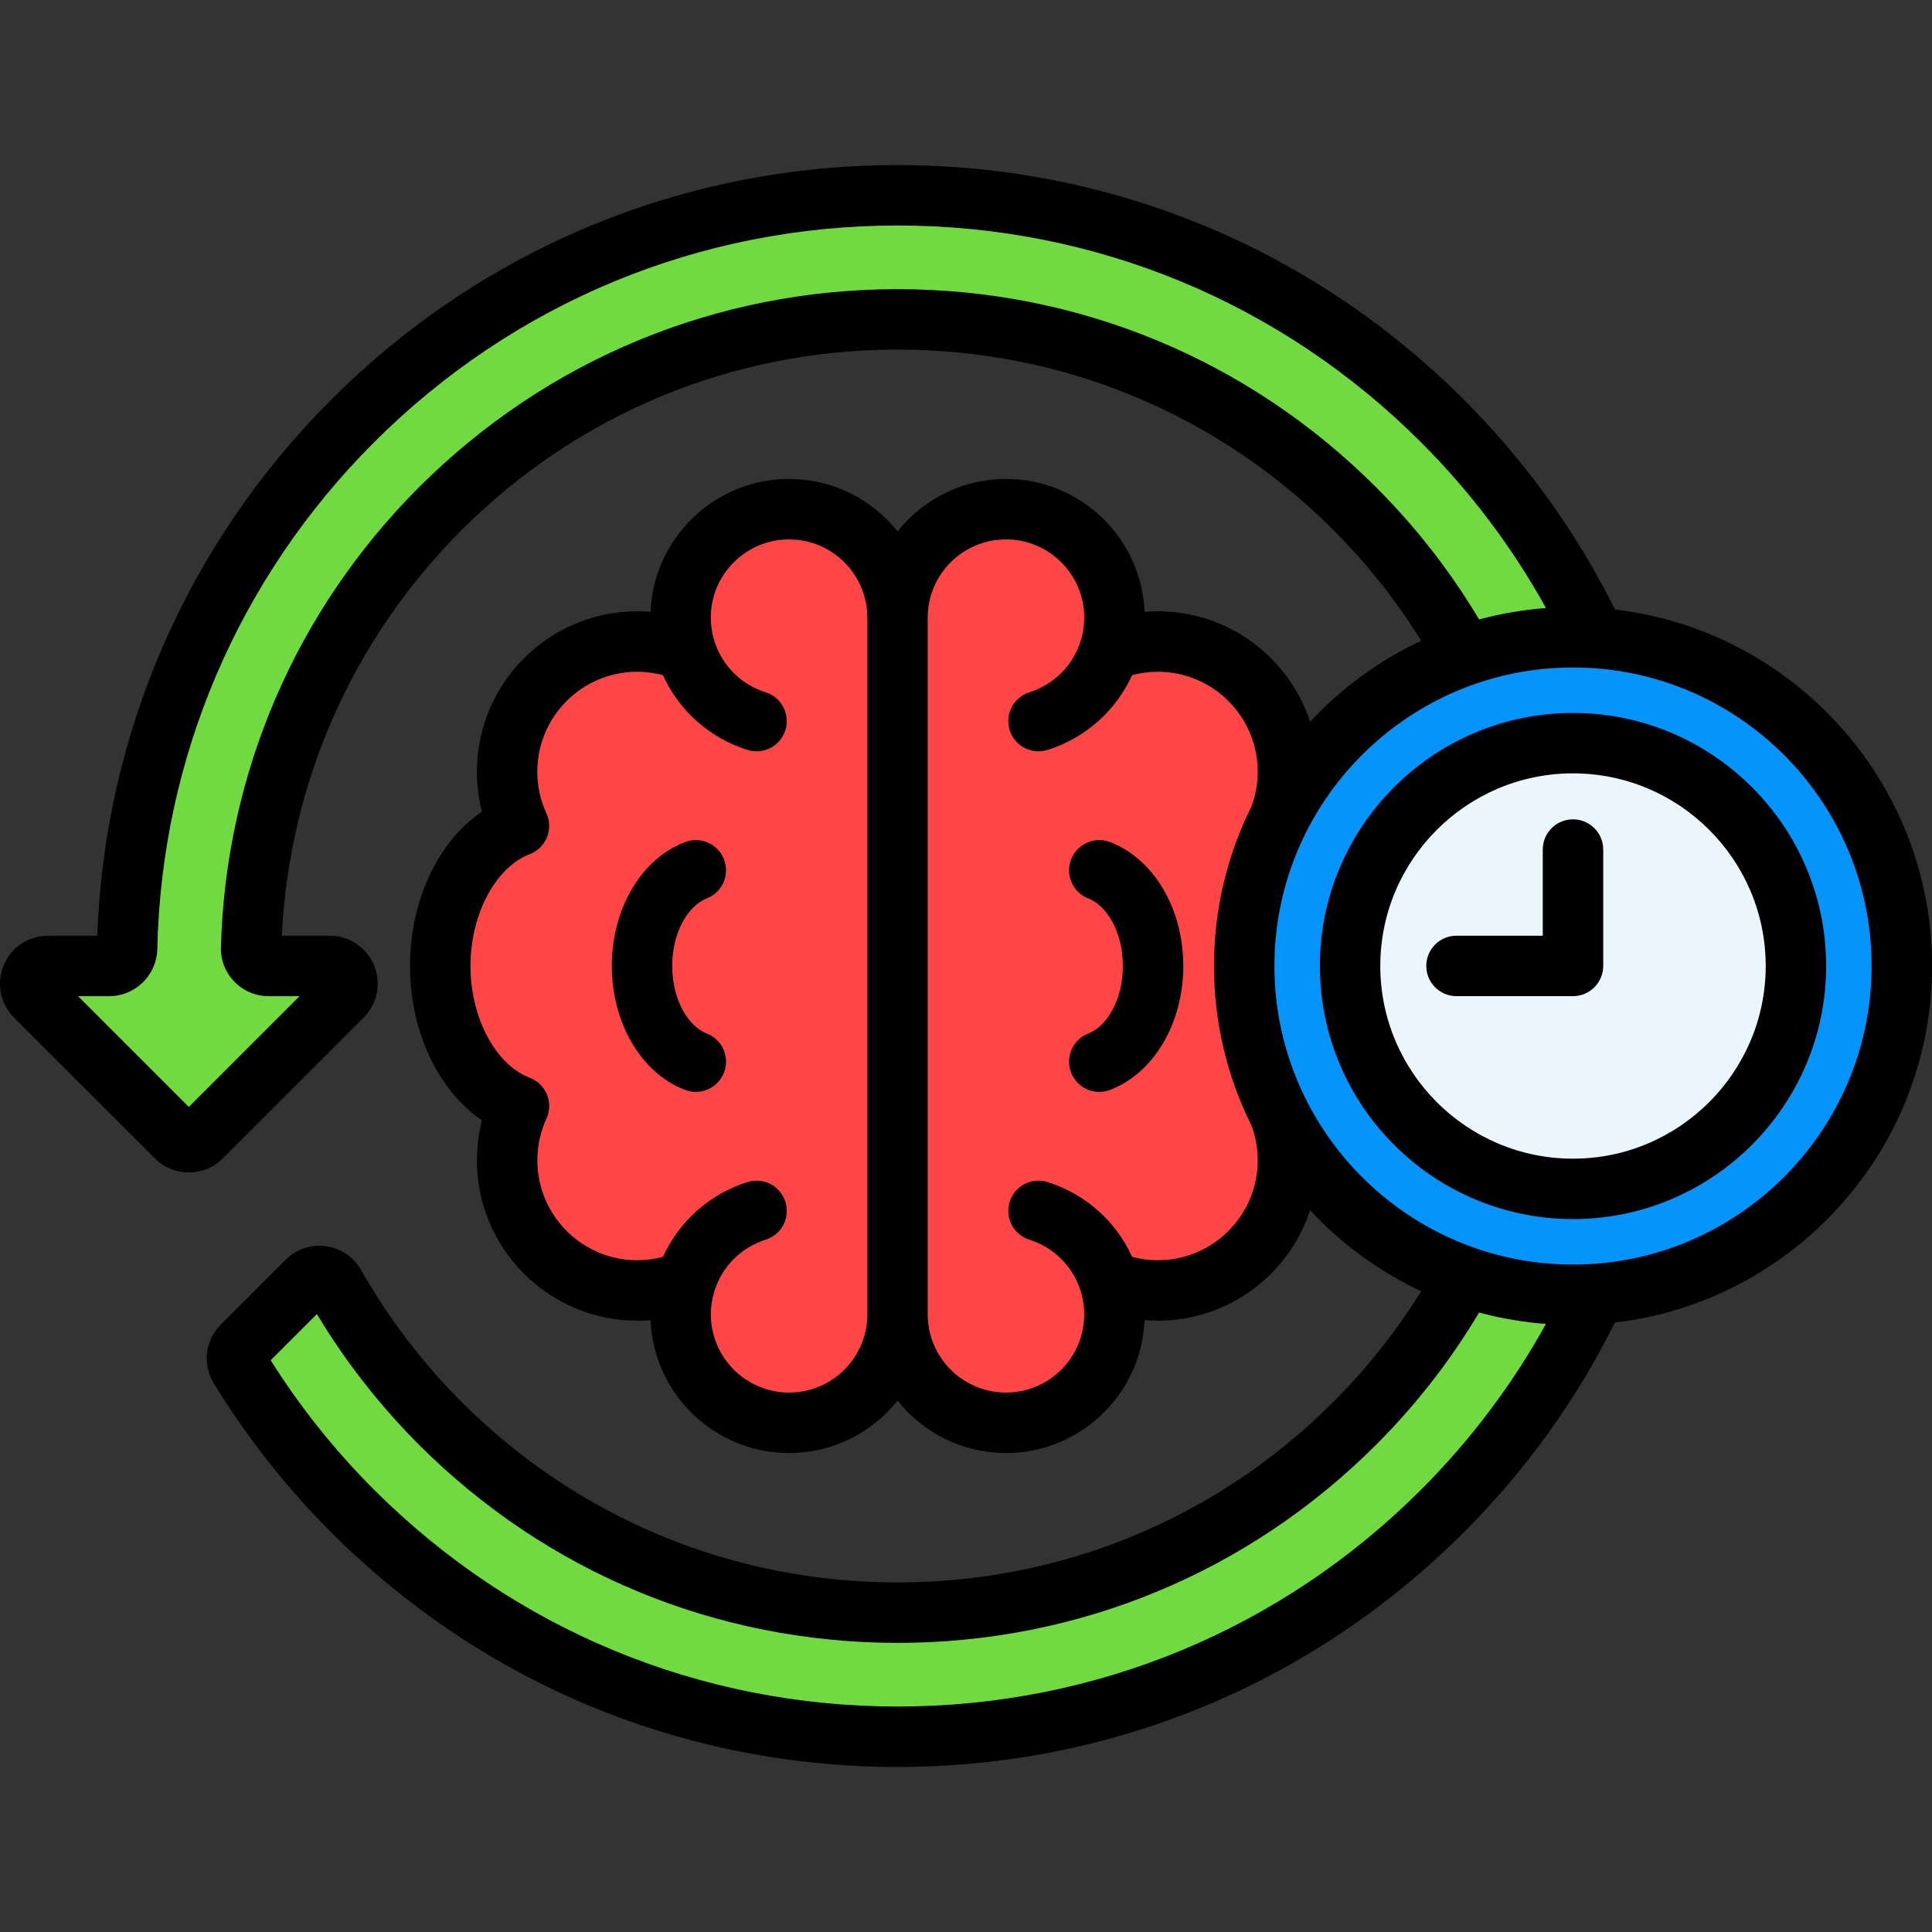 <svg width="20" height="20" id="Layer_1" enable-background="new 0 0 512 512" viewBox="0 0 512 512" xmlns="http://www.w3.org/2000/svg"><rect x="0" y="0" width="512" height="512" fill="#333333" stroke="none"/><g clip-rule="evenodd" fill-rule="evenodd"><path d="m359.03 256c0-17.64-8.8-32.52-20.86-37.12 2.01-4.37 3.14-9.24 3.14-14.39 0-19.04-15.44-34.48-34.48-34.48-4.57 0-8.91.88-12.88 2.48.88-2.78 1.38-5.75 1.38-8.83 0-15.88-12.88-28.72-28.72-28.72-15.88 0-28.75 12.85-28.75 28.72v184.65c0 15.88 12.88 28.75 28.75 28.75 15.85 0 28.72-12.88 28.72-28.75 0-3.08-.5-6.05-1.38-8.83 3.96 1.62 8.31 2.5 12.88 2.5 19.04 0 34.48-15.46 34.48-34.5 0-5.12-1.13-9.99-3.14-14.39 12.06-4.6 20.86-19.45 20.86-37.09z" fill="#ff4646"/><path d="m116.69 256c0-17.64 8.8-32.52 20.86-37.12-2.01-4.37-3.14-9.24-3.14-14.39 0-19.04 15.44-34.48 34.48-34.48 4.57 0 8.91.88 12.88 2.48-.88-2.78-1.38-5.75-1.38-8.83 0-15.88 12.88-28.72 28.75-28.72 15.85 0 28.72 12.85 28.72 28.72v184.65c0 15.88-12.88 28.75-28.72 28.75-15.88 0-28.75-12.88-28.75-28.75 0-3.08.5-6.05 1.38-8.83-3.96 1.62-8.31 2.5-12.88 2.5-19.04 0-34.48-15.46-34.48-34.5 0-5.12 1.13-9.99 3.14-14.39-12.06-4.6-20.86-19.45-20.86-37.09z" fill="#ff4646"/><path d="m90.71 264.01-37.34 37.34c-1.84 1.84-4.82 1.84-6.66 0l-37.33-37.34c-1.35-1.38-1.76-3.33-1.02-5.12s2.42-2.89 4.35-2.89h16.26c2.56 0 4.65-2.04 4.7-4.59 1.18-54.59 23.8-103.87 59.76-139.83 36.95-36.95 88.02-59.82 144.42-59.82s107.47 22.86 144.42 59.82 59.83 88.02 59.83 144.42-22.86 107.44-59.82 144.42c-36.95 36.95-88.02 59.82-144.42 59.82s-107.47-22.86-144.42-59.82c-11.39-11.42-21.46-24.16-29.91-37.97-1.16-1.87-.88-4.24.66-5.78l17.17-17.14c1.07-1.07 2.45-1.54 3.93-1.35 1.51.22 2.7 1.02 3.47 2.34 7.65 13.45 17.06 25.78 27.93 36.65 31.01 31.01 73.85 50.19 121.17 50.19s90.16-19.18 121.17-50.19c31.04-31.01 50.21-73.85 50.21-121.17s-19.18-90.16-50.21-121.2c-31.01-31.01-73.85-50.19-121.17-50.19s-90.16 19.18-121.17 50.19c-29.96 29.96-48.89 70.96-50.13 116.36-.05 1.32.41 2.48 1.32 3.41.91.94 2.06 1.43 3.36 1.43h16.15c1.95 0 3.6 1.1 4.35 2.89.73 1.79.35 3.74-1.03 5.12z" fill="#70da40"/><path d="m416.87 343.14c47.98 0 87.14-39.15 87.14-87.14 0-47.98-39.15-87.14-87.14-87.14-47.98 0-87.14 39.15-87.14 87.14 0 47.98 39.15 87.14 87.14 87.14z" fill="#0593fc"/><path d="m416.87 315.05c32.52 0 59.07-26.52 59.07-59.05 0-32.55-26.55-59.07-59.07-59.07s-59.07 26.52-59.07 59.07c-.01 32.52 26.54 59.05 59.07 59.05z" fill="#ebf5fc"/></g><g><path d="m424.87 225.14v30.84c0 4.42-3.58 8.01-8.01 8.01h-30.87c-4.42 0-8.01-3.58-8.01-8.01s3.58-8.01 8.01-8.01h22.86v-22.83c0-4.42 3.58-8.01 8.01-8.01s8.01 3.59 8.01 8.01zm-237.61 12.98c4.13-1.58 6.2-6.21 4.62-10.34s-6.21-6.2-10.34-4.62c-11.61 4.44-19.4 17.63-19.4 32.82 0 15.21 7.8 28.41 19.4 32.85.94.36 1.91.53 2.86.53 3.22 0 6.26-1.96 7.48-5.15 1.58-4.13-.49-8.76-4.62-10.34-4.53-1.73-9.11-8.44-9.11-17.89-.01-9.43 4.58-16.12 9.11-17.86zm240.71 112.36c-10.23 20.57-23.68 39.25-40.03 55.59-40.1 40.1-93.4 62.19-150.09 62.19s-109.99-22.08-150.09-62.19c-11.92-11.92-22.37-25.19-31.08-39.44-3.09-4.98-2.34-11.42 1.85-15.62l17.15-17.15c2.81-2.82 6.7-4.13 10.65-3.61 3.94.52 7.35 2.82 9.35 6.3 7.23 12.74 16.19 24.5 26.65 34.99 30.84 30.83 71.86 47.82 115.51 47.82s84.68-16.99 115.52-47.83c8.88-8.89 16.67-18.74 23.26-29.34-11.15-5.23-21.13-12.55-29.43-21.47-5.56 16.98-21.55 29.28-40.37 29.28-1.17 0-2.34-.05-3.5-.14-.81 19.55-16.97 35.21-36.72 35.21-11.63 0-22-5.43-28.74-13.89-6.74 8.46-17.12 13.89-28.74 13.89-19.75 0-35.91-15.66-36.72-35.21-1.16.1-2.33.14-3.5.14-23.44 0-42.51-19.07-42.51-42.51 0-3.6.45-7.15 1.33-10.59-11.64-7.99-19.05-23.46-19.05-40.92 0-17.44 7.41-32.9 19.05-40.9-.88-3.43-1.33-6.97-1.33-10.57 0-23.44 19.07-42.51 42.51-42.51 1.17 0 2.34.05 3.5.14.8-19.55 16.96-35.21 36.72-35.21 11.63 0 22 5.43 28.74 13.88 6.74-8.45 17.12-13.88 28.74-13.88 19.76 0 35.92 15.66 36.72 35.21 1.16-.1 2.33-.14 3.5-.14 18.82 0 34.8 12.29 40.38 29.27 8.29-8.92 18.28-16.24 29.43-21.46-6.59-10.61-14.38-20.46-23.26-29.34-30.84-30.84-71.87-47.83-115.52-47.83s-84.68 16.99-115.52 47.83c-28.85 28.85-45.69 66.91-47.64 107.51h12.7c5.19 0 9.8 3.11 11.76 7.91 1.95 4.72.86 10.14-2.78 13.78l-37.33 37.33c-2.48 2.48-5.74 3.72-8.99 3.72-3.26 0-6.51-1.24-8.99-3.72l-37.34-37.33c-3.64-3.64-4.72-9.07-2.76-13.82 1.94-4.77 6.55-7.87 11.74-7.87h13.07c1.98-53.63 23.92-103.97 62-142.05 40.1-40.1 93.4-62.18 150.09-62.18 56.68 0 109.99 22.08 150.09 62.18 16.34 16.34 29.8 35.03 40.04 55.6 47.24 5.52 84.03 45.78 84.03 94.46-.01 48.7-36.8 88.97-84.05 94.49zm-198.12-186.82c0-11.42-9.3-20.71-20.74-20.71s-20.74 9.29-20.74 20.71c0 2.15.32 4.24.95 6.21 2.02 6.48 7.08 11.55 13.57 13.59 4.22 1.33 6.56 5.82 5.24 10.04-1.08 3.42-4.23 5.61-7.64 5.61-.8 0-1.6-.12-2.4-.37-10.03-3.15-18.13-10.4-22.42-19.82-2.22-.59-4.49-.9-6.79-.9-14.61 0-26.49 11.88-26.49 26.49 0 3.84.81 7.55 2.41 11.02.93 2.01.98 4.32.15 6.37s-2.48 3.67-4.55 4.46c-9.11 3.49-15.72 15.96-15.72 29.63 0 13.69 6.61 26.15 15.71 29.62 2.07.79 3.72 2.4 4.56 4.45s.79 4.36-.13 6.37c-1.61 3.5-2.42 7.23-2.42 11.06 0 14.61 11.88 26.49 26.49 26.49 2.29 0 4.57-.31 6.79-.9 4.29-9.42 12.39-16.67 22.42-19.82 4.23-1.33 8.71 1.02 10.04 5.24s-1.02 8.71-5.24 10.04c-6.49 2.04-11.55 7.12-13.57 13.59-.63 1.97-.95 4.05-.95 6.18 0 11.43 9.3 20.74 20.74 20.74s20.74-9.3 20.74-20.74v-184.65zm91.87 92.33c0-15.22 3.6-29.61 9.98-42.38 1.07-2.92 1.61-5.98 1.61-9.1 0-14.61-11.88-26.49-26.49-26.49-2.3 0-4.57.31-6.79.9-4.29 9.42-12.39 16.67-22.42 19.82-.8.25-1.61.37-2.4.37-3.41 0-6.56-2.19-7.64-5.61-1.33-4.22 1.02-8.71 5.24-10.04 6.48-2.04 11.54-7.11 13.57-13.58.63-1.98.95-4.07.95-6.22 0-11.42-9.3-20.71-20.74-20.71s-20.74 9.29-20.74 20.71v184.65c0 11.43 9.3 20.74 20.74 20.74s20.74-9.3 20.74-20.74c0-2.13-.32-4.21-.95-6.19-2.02-6.47-7.08-11.54-13.57-13.58-4.22-1.33-6.56-5.82-5.24-10.04 1.33-4.22 5.82-6.56 10.04-5.24 10.03 3.15 18.13 10.4 22.42 19.82 2.22.59 4.49.9 6.79.9 14.61 0 26.49-11.88 26.49-26.49 0-3.14-.55-6.21-1.63-9.15-6.37-12.76-9.96-27.14-9.96-42.35zm70.26-91.82c5.71-1.55 11.64-2.57 17.72-3.03-8.89-16.07-19.98-30.79-33.08-43.89-37.08-37.08-86.36-57.49-138.76-57.49s-101.69 20.42-138.77 57.49c-35.92 35.92-56.3 83.62-57.41 134.32-.15 6.85-5.85 12.43-12.71 12.43h-8.28l29.35 29.35 29.35-29.35h-8.16c-3.47 0-6.71-1.37-9.12-3.85-2.43-2.5-3.69-5.78-3.56-9.24 1.27-45.96 19.9-89.2 52.46-121.76 33.87-33.87 78.92-52.52 126.84-52.52s92.98 18.65 126.84 52.52c10.55 10.53 19.7 22.29 27.29 35.02zm17.71 186.69c-6.08-.46-12-1.48-17.71-3.03-7.59 12.73-16.74 24.49-27.28 35.03-33.87 33.87-78.91 52.52-126.84 52.52s-92.98-18.65-126.84-52.52c-10.44-10.47-19.53-22.1-27.04-34.62l-12.25 12.25c7.79 12.37 16.98 23.88 27.37 34.27 37.08 37.08 86.36 57.49 138.76 57.49 52.41 0 101.69-20.42 138.76-57.49 13.09-13.11 24.18-27.83 33.07-43.9zm86.3-94.87c0-43.62-35.5-79.1-79.13-79.1s-79.13 35.48-79.13 79.1c0 43.63 35.5 79.13 79.13 79.13s79.13-35.5 79.13-79.13zm-12.05 0c0 36.99-30.09 67.08-67.08 67.08s-67.08-30.09-67.08-67.08c0-36.97 30.09-67.05 67.08-67.05s67.08 30.07 67.08 67.05zm-16.01 0c0-28.14-22.91-51.04-51.07-51.04s-51.07 22.9-51.07 51.04c0 28.16 22.91 51.07 51.07 51.07s51.07-22.92 51.07-51.07zm-173.75-32.83c-4.13-1.58-8.76.49-10.34 4.62s.49 8.76 4.62 10.34c4.53 1.73 9.11 8.43 9.11 17.86 0 9.46-4.58 16.16-9.11 17.89-4.13 1.58-6.2 6.21-4.62 10.34 1.22 3.19 4.26 5.15 7.48 5.15.95 0 1.92-.17 2.86-.53 11.61-4.44 19.4-17.64 19.4-32.85 0-15.18-7.8-28.37-19.4-32.82z"/></g></svg>